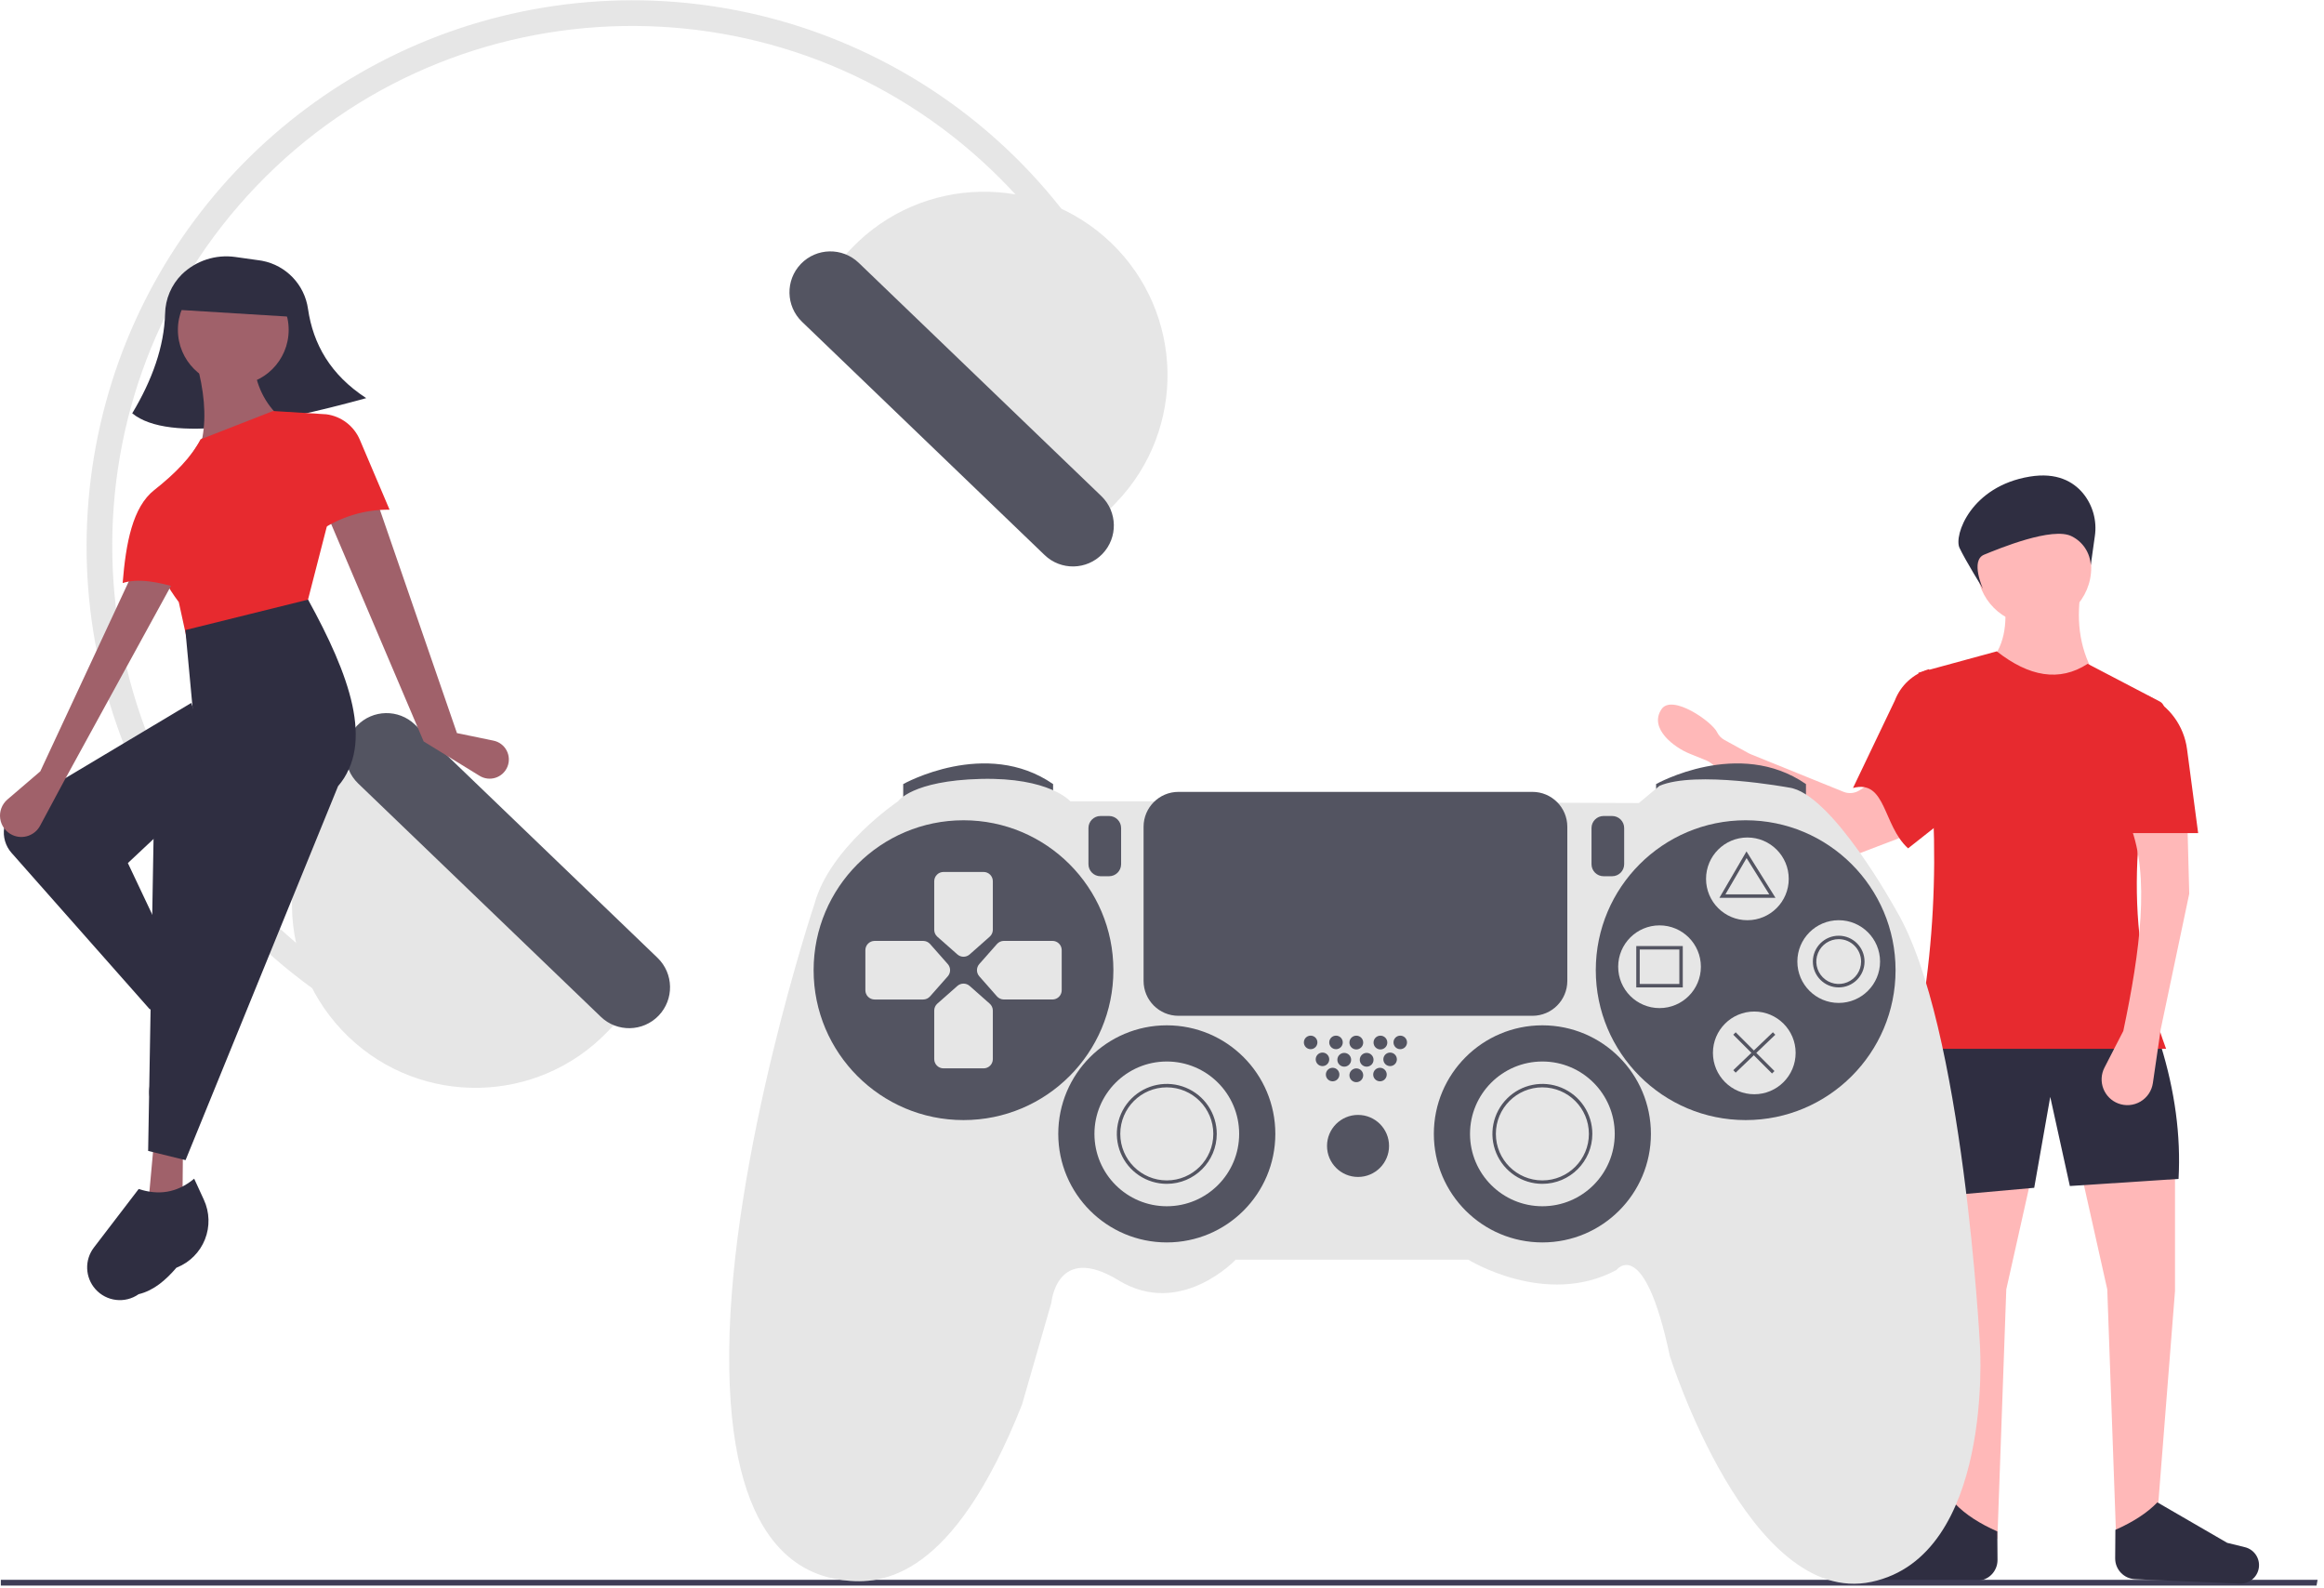<?xml version="1.0" encoding="UTF-8"?>
<svg width="366px" height="250px" viewBox="0 0 366 250" version="1.1" xmlns="http://www.w3.org/2000/svg" xmlns:xlink="http://www.w3.org/1999/xlink">
    <!-- Generator: Sketch 64 (93537) - https://sketch.com -->
    <title>gamer 2</title>
    <desc>Created with Sketch.</desc>
    <g id="Page-1" stroke="none" stroke-width="1" fill="none" fill-rule="evenodd">
        <g id="gamer" fill-rule="nonzero">
            <path d="M313.346,104.246 C318.377,109.522 323.99,110.364 330.185,106.772 C327.585,102.606 326.966,98.075 327.659,93.301 L315.591,93.301 C316.126,97.496 315.982,101.402 313.346,104.246 Z" id="Path" fill="#FFB8B8"></path>
            <polygon id="Path" fill="#FFB8B8" points="333.271 242.321 339.726 238.953 342.533 203.312 342.533 184.509 327.659 184.229 331.868 203.031"></polygon>
            <polygon id="Path" fill="#FFB8B8" points="314.561 242.321 308.107 238.953 305.3 203.312 305.3 184.509 320.174 184.229 315.964 203.031"></polygon>
            <path d="M304.646,188.438 L320.362,187.035 L322.888,172.722 L325.975,186.754 L343.094,185.632 C343.468,178.813 342.518,171.795 340.288,164.584 L302.682,163.742 L304.646,188.438 Z" id="Path" fill="#2F2E41"></path>
            <path d="M288.312,134.686 L269.407,120.129 C269.211,119.978 268.995,119.854 268.766,119.761 L266.018,118.643 C263.811,117.745 259.608,114.759 261.658,111.683 C263.311,109.204 269.638,113.646 270.416,115.291 C270.662,115.809 271.065,116.236 271.569,116.51 L275.41,118.616 C275.504,118.667 275.6,118.713 275.699,118.753 L290.325,124.681 C291.148,125.014 292.081,124.93 292.831,124.455 L295.482,122.773 C296.248,122.288 297.205,122.211 298.038,122.569 C298.872,122.926 299.476,123.671 299.652,124.561 L300.528,128.984 C300.789,130.299 300.063,131.611 298.81,132.088 L290.968,135.077 C290.075,135.418 289.069,135.27 288.312,134.686 L288.312,134.686 Z" id="Path" fill="#FFB8B8"></path>
            <path d="M291.823,124.08 C297.057,122.677 296.508,129.989 300.501,133.584 L308.352,127.386 L303.804,105.369 L303.804,105.369 C301.331,106.076 299.333,107.905 298.412,110.307 L291.823,124.08 Z" id="Path" fill="#E72A2F"></path>
            <path d="M301.559,165.145 L341.129,165.145 C334.725,147.887 335.349,130.138 340.802,112.051 C340.991,111.431 340.712,110.765 340.139,110.464 L328.781,104.527 C324.323,107.428 319.531,106.536 314.469,102.562 L302.121,105.93 C305.482,126.119 305.578,145.893 301.559,165.145 Z" id="Path" fill="#E72A2F"></path>
            <path d="M311.454,248.912 L294.963,249.611 C293.476,249.674 292.181,248.605 291.961,247.133 L291.961,247.133 C291.738,245.646 292.686,244.233 294.147,243.875 L296.944,243.19 L307.937,236.818 C309.566,238.504 311.809,239.93 314.55,241.145 L314.583,245.625 C314.595,247.384 313.212,248.838 311.454,248.912 Z" id="Path" fill="#2F2E41"></path>
            <polygon id="Path" fill="#3F3D56" points="364.825 249.669 0.133 249.669 0.133 248.767 364.988 248.767"></polygon>
            <path d="M336.242,248.662 L352.732,249.361 C354.22,249.424 355.515,248.355 355.735,246.883 L355.735,246.883 C355.957,245.395 355.01,243.983 353.549,243.625 L350.752,242.939 L339.758,236.567 C338.13,238.254 335.887,239.68 333.145,240.894 L333.113,245.374 C333.101,247.134 334.484,248.587 336.242,248.662 Z" id="Path" fill="#2F2E41"></path>
            <circle id="Oval" fill="#FFB8B8" cx="320.362" cy="89.372" r="8.98"></circle>
            <path d="M334.394,162.339 L331.427,168.107 C330.898,169.137 330.833,170.344 331.25,171.424 C331.668,172.504 332.526,173.355 333.611,173.761 L333.611,173.761 C334.76,174.192 336.042,174.08 337.098,173.456 C338.155,172.832 338.872,171.763 339.049,170.548 L340.288,162.058 L344.778,140.729 L344.497,130.065 L335.517,130.065 C338.58,137.997 337.06,149.696 334.394,162.339 Z" id="Path" fill="#FFB8B8"></path>
            <path d="M334.113,131.188 L346.181,131.188 L344.429,117.953 C343.947,114.306 341.648,111.153 338.323,109.578 L338.323,109.578 L334.113,131.188 Z" id="Path" fill="#E72A2F"></path>
            <path d="M329.91,84.426 C330.272,82 329.586,79.534 328.022,77.644 C326.49,75.83 323.922,74.346 319.661,75.047 C310.364,76.574 307.684,84.313 308.594,86.26 C309.505,88.206 312.297,92.718 312.297,92.718 C312.297,92.718 310.248,88.251 312.472,87.342 C314.695,86.433 323.301,82.852 326.305,84.465 C328.036,85.334 329.166,87.066 329.266,89.001 L329.91,84.426 Z" id="Path" fill="#2F2E41"></path>
            <path d="M176.202,47.051 L172.592,48.883 C168.433,40.694 162.923,33.264 156.294,26.907 C123.74,-4.39 71.793,-3.366 40.496,29.188 C9.2,61.742 10.223,113.689 42.777,144.986 C48.973,150.954 56.072,155.908 63.811,159.666 L62.045,163.309 C28.358,146.952 9.14,110.667 14.536,73.61 C19.932,36.554 48.7,7.256 85.652,1.185 C122.604,-4.886 159.234,13.668 176.202,47.051 Z" id="Path" fill="#E6E6E6"></path>
            <path d="M54.046,122.376 C42.987,133.88 43.347,152.171 54.851,163.23 C66.355,174.29 84.646,173.93 95.706,162.426 L100.68,157.251 L59.021,117.202 L54.046,122.376 Z" id="Path" fill="#E6E6E6"></path>
            <path d="M56.23,114.263 C53.768,116.829 53.848,120.904 56.409,123.371 L94.619,160.104 C97.183,162.57 101.261,162.489 103.726,159.925 C106.192,157.36 106.111,153.283 103.547,150.817 L65.337,114.084 C62.771,111.622 58.697,111.703 56.23,114.263 L56.23,114.263 Z" id="Path" fill="#535461"></path>
            <path d="M170.831,84.282 L175.805,79.107 C186.864,67.604 186.504,49.312 175,38.253 C163.496,27.194 145.205,27.554 134.146,39.058 L129.171,44.232 L170.831,84.282 Z" id="Path" fill="#E6E6E6"></path>
            <path d="M126.125,41.559 C123.664,44.125 123.744,48.199 126.305,50.666 L164.514,87.4 C167.079,89.862 171.154,89.781 173.619,87.217 C176.083,84.654 176.004,80.579 173.442,78.113 L135.233,41.379 C132.667,38.918 128.592,38.998 126.125,41.559 L126.125,41.559 Z" id="Path" fill="#535461"></path>
            <path d="M142.243,126.449 L142.243,123.464 C142.243,123.464 155.267,116.139 165.849,123.464 L165.849,126.178 L142.243,126.449 Z" id="Path" fill="#535461"></path>
            <path d="M260.812,126.449 L260.812,123.464 C260.812,123.464 273.835,116.139 284.417,123.464 L284.417,126.178 L260.812,126.449 Z" id="Path" fill="#535461"></path>
            <path d="M181.314,126.178 L168.562,126.178 C168.562,126.178 165.306,122.379 154.453,122.65 C143.6,122.922 141.429,126.178 141.429,126.178 C141.429,126.178 130.712,133.368 128.27,142.321 C128.27,142.321 115.111,181.799 114.84,212.73 C114.568,243.661 126.507,248.002 132.747,248.816 C138.988,249.63 150.112,248.545 160.965,221.141 L165.577,205.133 C165.577,205.133 166.391,195.636 176.159,201.606 C185.927,207.575 194.609,198.35 194.609,198.35 L231.238,198.35 C231.238,198.35 243.447,205.947 254.571,199.978 C254.571,199.978 258.913,194.28 262.983,213.544 C262.983,213.544 275.463,253.157 294.727,249.087 C313.991,245.017 311.821,211.916 311.821,211.916 C311.821,211.916 309.243,161.314 298.662,143.407 C298.662,143.407 288.487,124.821 281.704,124.007 C281.704,124.007 267.052,121.294 261.355,123.736 L258.099,126.449 L181.314,126.178 Z" id="Path" fill="#E6E6E6"></path>
            <circle id="Oval" fill="#535461" cx="151.74" cy="152.767" r="23.605"></circle>
            <circle id="Oval" fill="#535461" cx="274.921" cy="152.767" r="23.605"></circle>
            <path d="M155.853,147.504 L152.706,150.287 C152.154,150.773 151.328,150.773 150.777,150.287 L147.624,147.504 C147.312,147.229 147.132,146.834 147.13,146.418 L147.13,138.759 C147.132,137.954 147.785,137.302 148.59,137.302 L154.898,137.302 C155.703,137.3 156.356,137.951 156.358,138.756 L156.358,146.413 C156.354,146.832 156.17,147.23 155.853,147.504 L155.853,147.504 Z" id="Path" fill="#E6E6E6"></path>
            <path d="M155.853,158.028 L152.706,155.247 C152.154,154.762 151.328,154.762 150.777,155.247 L147.624,158.031 C147.312,158.306 147.132,158.701 147.13,159.116 L147.13,166.768 C147.129,167.572 147.78,168.226 148.584,168.227 L154.898,168.227 C155.703,168.229 156.356,167.578 156.358,166.773 L156.358,159.119 C156.354,158.7 156.17,158.302 155.853,158.028 L155.853,158.028 Z" id="Path" fill="#E6E6E6"></path>
            <path d="M146.479,156.886 L149.263,153.733 C149.748,153.182 149.748,152.356 149.263,151.804 L146.479,148.651 C146.204,148.34 145.809,148.16 145.394,148.158 L137.742,148.158 C136.937,148.159 136.285,148.812 136.285,149.617 L136.285,155.926 C136.284,156.73 136.935,157.384 137.739,157.385 L145.396,157.385 C145.812,157.381 146.206,157.199 146.479,156.886 L146.479,156.886 Z" id="Path" fill="#E6E6E6"></path>
            <path d="M157.003,156.886 L154.225,153.731 C153.738,153.18 153.738,152.352 154.225,151.801 L157.009,148.649 C157.284,148.337 157.679,148.157 158.094,148.155 L165.746,148.155 C166.55,148.153 167.204,148.804 167.205,149.609 L167.205,155.923 C167.207,156.728 166.556,157.381 165.751,157.383 L158.097,157.383 C157.678,157.382 157.28,157.201 157.003,156.886 L157.003,156.886 Z" id="Path" fill="#E6E6E6"></path>
            <circle id="Oval" fill="#535461" cx="183.756" cy="178.543" r="17.093"></circle>
            <circle id="Oval" fill="#535461" cx="242.905" cy="178.543" r="17.093"></circle>
            <circle id="Oval" fill="#E6E6E6" cx="183.756" cy="178.543" r="11.396"></circle>
            <path d="M183.756,186.411 C180.574,186.411 177.704,184.494 176.487,181.554 C175.269,178.614 175.942,175.23 178.192,172.979 C180.443,170.729 183.827,170.056 186.767,171.274 C189.707,172.491 191.624,175.361 191.624,178.543 C191.619,182.887 188.1,186.406 183.756,186.411 Z M183.756,171.217 C179.71,171.217 176.43,174.497 176.43,178.543 C176.43,182.589 179.71,185.869 183.756,185.869 C187.802,185.869 191.082,182.589 191.082,178.543 C191.077,174.499 187.8,171.222 183.756,171.217 L183.756,171.217 Z" id="Shape" fill="#535461"></path>
            <circle id="Oval" fill="#E6E6E6" cx="242.905" cy="178.543" r="11.396"></circle>
            <path d="M242.905,186.411 C239.722,186.411 236.853,184.494 235.635,181.554 C234.417,178.614 235.09,175.23 237.341,172.979 C239.591,170.729 242.975,170.056 245.916,171.274 C248.856,172.491 250.773,175.361 250.773,178.543 C250.768,182.887 247.248,186.406 242.905,186.411 Z M242.905,171.217 C238.859,171.217 235.579,174.497 235.579,178.543 C235.579,182.589 238.859,185.869 242.905,185.869 C246.951,185.869 250.23,182.589 250.23,178.543 C250.226,174.499 246.949,171.222 242.905,171.217 L242.905,171.217 Z" id="Shape" fill="#535461"></path>
            <circle id="Oval" fill="#535461" cx="213.873" cy="180.442" r="4.884"></circle>
            <circle id="Oval" fill="#535461" cx="206.409" cy="164.141" r="1.066"></circle>
            <circle id="Oval" fill="#535461" cx="210.403" cy="164.141" r="1.066"></circle>
            <circle id="Oval" fill="#535461" cx="209.871" cy="169.201" r="1.066"></circle>
            <circle id="Oval" fill="#535461" cx="213.602" cy="169.318" r="1.085"></circle>
            <circle id="Oval" fill="#535461" cx="217.327" cy="169.201" r="1.066"></circle>
            <circle id="Oval" fill="#535461" cx="208.273" cy="166.806" r="1.066"></circle>
            <circle id="Oval" fill="#535461" cx="211.702" cy="166.876" r="1.085"></circle>
            <circle id="Oval" fill="#535461" cx="215.23" cy="166.876" r="1.085"></circle>
            <circle id="Oval" fill="#535461" cx="218.925" cy="166.806" r="1.066"></circle>
            <circle id="Oval" fill="#535461" cx="213.602" cy="164.163" r="1.085"></circle>
            <circle id="Oval" fill="#535461" cx="217.4" cy="164.163" r="1.085"></circle>
            <circle id="Oval" fill="#535461" cx="220.523" cy="164.141" r="1.066"></circle>
            <path d="M173.31,128.49 C172.265,128.491 171.418,129.338 171.417,130.383 L171.417,136.081 C171.418,137.126 172.265,137.973 173.31,137.974 L174.667,137.974 C175.712,137.973 176.558,137.126 176.56,136.081 L176.56,130.383 C176.558,129.338 175.712,128.491 174.667,128.49 L173.31,128.49 Z" id="Path" fill="#535461"></path>
            <path d="M252.536,128.49 C251.491,128.491 250.645,129.338 250.643,130.383 L250.643,136.081 C250.645,137.126 251.491,137.973 252.536,137.974 L253.893,137.974 C254.938,137.973 255.785,137.126 255.786,136.081 L255.786,130.383 C255.785,129.338 254.938,128.491 253.893,128.49 L252.536,128.49 Z" id="Path" fill="#535461"></path>
            <circle id="Oval" fill="#E6E6E6" cx="275.192" cy="138.387" r="6.512"></circle>
            <circle id="Oval" fill="#E6E6E6" cx="261.355" cy="152.225" r="6.512"></circle>
            <circle id="Oval" fill="#E6E6E6" cx="289.572" cy="151.411" r="6.512"></circle>
            <circle id="Oval" fill="#E6E6E6" cx="276.277" cy="165.791" r="6.512"></circle>
            <path d="M185.587,124.692 C182.558,124.695 180.103,127.15 180.099,130.18 L180.099,154.463 C180.103,157.493 182.558,159.948 185.587,159.951 L241.344,159.951 C244.374,159.948 246.829,157.493 246.832,154.463 L246.832,130.18 C246.829,127.15 244.374,124.695 241.344,124.692 L185.587,124.692 Z" id="Path" fill="#535461"></path>
            <path d="M279.616,141.372 L270.786,141.372 L275.049,134.064 L279.616,141.372 Z M271.73,140.829 L278.637,140.829 L275.064,135.113 L271.73,140.829 Z" id="Shape" fill="#535461"></path>
            <path d="M265.017,155.48 L257.692,155.48 L257.692,148.969 L265.017,148.969 L265.017,155.48 Z M258.234,154.938 L264.475,154.938 L264.475,149.511 L258.234,149.511 L258.234,154.938 Z" id="Shape" fill="#535461"></path>
            <path d="M289.572,155.48 C287.325,155.48 285.502,153.658 285.502,151.411 C285.502,149.163 287.325,147.341 289.572,147.341 C291.82,147.341 293.642,149.163 293.642,151.411 C293.64,153.657 291.819,155.478 289.572,155.48 L289.572,155.48 Z M289.572,147.883 C288.146,147.883 286.86,148.743 286.314,150.061 C285.768,151.379 286.069,152.896 287.078,153.905 C288.087,154.914 289.604,155.215 290.922,154.669 C292.24,154.123 293.099,152.837 293.099,151.411 C293.097,149.464 291.519,147.886 289.572,147.883 Z" id="Shape" fill="#535461"></path>
            <polygon id="Rectangle" fill="#535461" transform="translate(276.21, 165.791) rotate(-45) translate(-276.21, -165.791) " points="275.938 161.474 276.481 161.474 276.481 170.108 275.938 170.108"></polygon>
            <polygon id="Rectangle" fill="#535461" transform="translate(276.277, 165.723) rotate(-43.734) translate(-276.277, -165.723) " points="271.96 165.452 280.595 165.452 280.595 165.994 271.96 165.994"></polygon>
            <path d="M57.674,62.692 C42.86,66.776 26.638,69.851 20.825,65.081 C24.007,59.783 25.843,54.561 25.999,49.433 C26.034,47.087 26.984,44.848 28.647,43.193 C30.877,41.038 33.976,40.031 37.047,40.463 L40.891,41.003 C41.021,41.021 41.15,41.041 41.278,41.064 C45.061,41.781 47.968,44.828 48.507,48.641 C49.317,54.201 52.041,59.014 57.674,62.692 Z" id="Path" fill="#2F2E41"></path>
            <path d="M71.964,115.437 L77.724,116.625 C78.614,116.809 79.375,117.383 79.795,118.19 C80.216,118.997 80.251,119.95 79.89,120.785 L79.89,120.785 C79.543,121.591 78.862,122.207 78.024,122.472 C77.187,122.737 76.276,122.624 75.528,122.164 L66.718,116.746 L51.755,81.57 L59.505,79.328 L71.964,115.437 Z" id="Path" fill="#A0616A"></path>
            <polygon id="Path" fill="#A0616A" points="30.938 161.595 26.577 162.863 23.276 156.046 26.633 154.297"></polygon>
            <polygon id="Path" fill="#A0616A" points="28.722 190.803 23.371 189.386 24.209 180.194 28.814 180.478"></polygon>
            <path d="M29.28,155.223 L23.613,158.952 L1.818,134.299 C0.861,133.216 0.435,131.764 0.657,130.336 C0.879,128.908 1.725,127.653 2.966,126.911 L30.117,110.688 L34.276,122.634 L20.138,135.901 L29.28,155.223 Z" id="Path" fill="#2F2E41"></path>
            <path d="M34.052,168.127 C34.038,168.146 34.024,168.164 34.009,168.183 C33.647,170.303 33.011,172.237 31.591,173.638 C30.719,175.604 28.509,176.602 26.457,175.956 L26.457,175.956 C24.53,175.349 23.301,173.463 23.526,171.455 L24.585,161.99 C27.125,161.406 29.062,159.961 30.043,157.151 L32.512,158.832 C33.988,159.83 34.989,161.391 35.281,163.149 C35.572,164.906 35.128,166.707 34.052,168.127 L34.052,168.127 Z" id="Path" fill="#2F2E41"></path>
            <circle id="Oval" fill="#A0616A" cx="36.739" cy="51.943" r="8.722"></circle>
            <path d="M44.292,65.886 L30.542,77.274 L29.471,72.586 L31.871,68.928 C32.537,65.338 32.107,61.38 30.962,57.182 L39.933,57.19 C40.321,60.583 41.642,63.543 44.292,65.886 Z" id="Path" fill="#A0616A"></path>
            <path d="M48.163,95.758 L29.6,101.412 L28.156,94.81 C24.677,90.139 23.165,85.876 25.441,82.398 L24.296,77.162 C27.581,74.575 30.165,71.928 31.583,69.182 L43.004,64.719 L51.401,65.236 L53.88,73.544 L48.163,95.758 Z" id="Path" fill="#E72A2F"></path>
            <path d="M61.351,80.257 C57.394,80.215 53.522,81.402 50.267,83.653 L51.401,65.236 L51.401,65.236 C53.741,65.548 55.742,67.072 56.667,69.245 L61.351,80.257 Z" id="Path" fill="#E72A2F"></path>
            <path d="M29.222,182.678 L23.33,181.228 L24.197,131.164 L32.109,122.501 L30.338,111.517 L29.192,99.212 L48.517,94.42 C55.05,106.281 58.998,117.065 53.235,123.8 L29.222,182.678 Z" id="Path" fill="#2F2E41"></path>
            <path d="M27.869,199.581 C27.842,199.591 27.816,199.601 27.789,199.612 C26.078,201.598 24.199,203.218 21.835,203.787 C19.689,205.293 16.755,204.946 15.018,202.982 L15.018,202.982 C13.387,201.137 13.29,198.395 14.787,196.44 L21.841,187.223 C24.86,188.209 27.791,187.919 30.581,185.6 L32.102,188.907 C33.016,190.877 33.081,193.136 32.28,195.154 C31.48,197.173 29.884,198.774 27.869,199.581 Z" id="Path" fill="#2F2E41"></path>
            <path d="M6.345,121.459 L1.174,125.887 C0.302,126.634 -0.128,127.775 0.034,128.911 C0.197,130.048 0.929,131.022 1.976,131.495 L1.976,131.495 C3.584,132.221 5.48,131.577 6.314,130.022 L10.054,123.047 L27.204,91.75 L20.754,90.537 L6.345,121.459 Z" id="Path" fill="#A0616A"></path>
            <path d="M28.238,92.629 C24.888,91.617 21.75,91.022 19.316,91.808 C19.827,85.495 20.878,79.856 24.296,77.162 L29.154,77.732 L28.238,92.629 Z" id="Path" fill="#E72A2F"></path>
            <path d="M46.476,49.92 L27.821,48.772 L28.05,45.041 C34.562,40.651 40.781,41.033 46.705,46.189 L46.476,49.92 Z" id="Path" fill="#2F2E41"></path>
        </g>
    </g>
</svg>